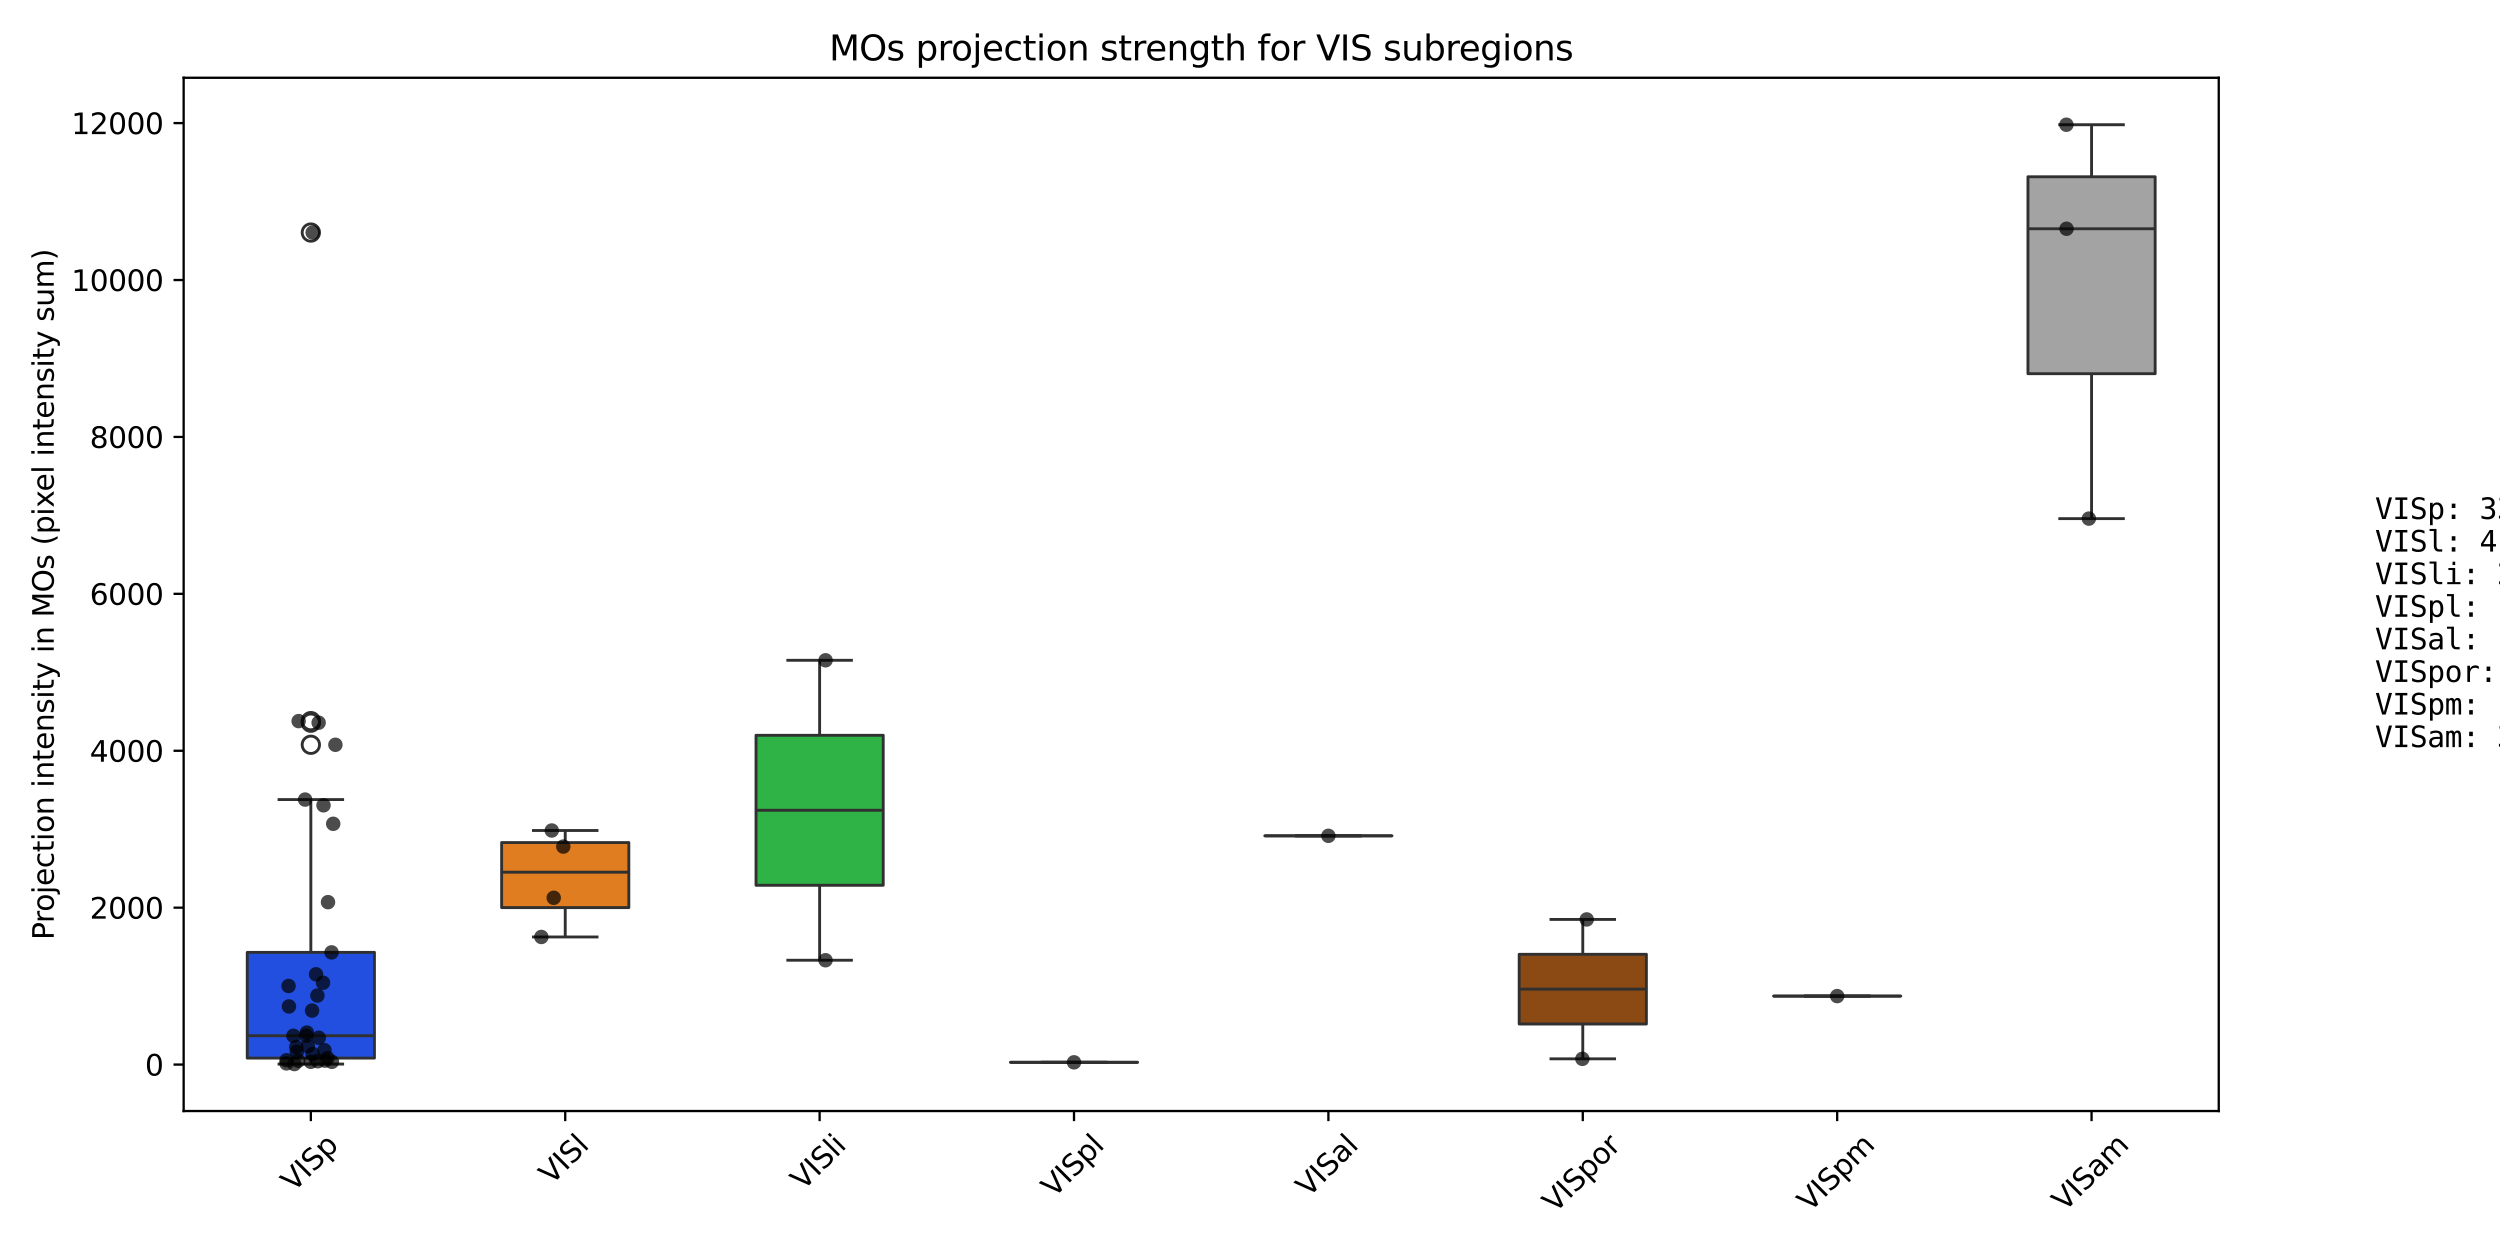 <?xml version="1.0" encoding="utf-8" standalone="no"?>
<!DOCTYPE svg PUBLIC "-//W3C//DTD SVG 1.1//EN"
  "http://www.w3.org/Graphics/SVG/1.1/DTD/svg11.dtd">
<svg xmlns:xlink="http://www.w3.org/1999/xlink" width="864pt" height="432pt" viewBox="0 0 864 432" xmlns="http://www.w3.org/2000/svg" version="1.1">
 <defs>
  <style type="text/css">*{stroke-linejoin: round; stroke-linecap: butt}</style>
 </defs>
 <g id="figure_1">
  <g id="patch_1">
   <path d="M 0 432 
L 864 432 
L 864 0 
L 0 0 
z
" style="fill: #ffffff"/>
  </g>
  <g id="axes_1">
   <g id="patch_2">
    <path d="M 63.47 383.971 
L 766.8 383.971 
L 766.8 26.88 
L 63.47 26.88 
z
" style="fill: #ffffff"/>
   </g>
   <g id="matplotlib.axis_1">
    <g id="xtick_1">
     <g id="line2d_1">
      <defs>
       <path id="m08b6430fc3" d="M 0 0 
L 0 3.5 
" style="stroke: #000000; stroke-width: 0.8"/>
      </defs>
      <g>
       <use xlink:href="#m08b6430fc3" x="107.428" y="383.971" style="stroke: #000000; stroke-width: 0.8"/>
      </g>
     </g>
     <g id="text_1">
      <!-- VISp -->
      <g transform="translate(101.429 412.245) rotate(-45) scale(0.1 -0.1)">
       <defs>
        <path id="DejaVuSans-56" d="M 1831 0 
L 50 4666 
L 709 4666 
L 2188 738 
L 3669 4666 
L 4325 4666 
L 2547 0 
L 1831 0 
z
" transform="scale(0.016)"/>
        <path id="DejaVuSans-49" d="M 628 4666 
L 1259 4666 
L 1259 0 
L 628 0 
L 628 4666 
z
" transform="scale(0.016)"/>
        <path id="DejaVuSans-53" d="M 3425 4513 
L 3425 3897 
Q 3066 4069 2747 4153 
Q 2428 4238 2131 4238 
Q 1616 4238 1336 4038 
Q 1056 3838 1056 3469 
Q 1056 3159 1242 3001 
Q 1428 2844 1947 2747 
L 2328 2669 
Q 3034 2534 3370 2195 
Q 3706 1856 3706 1288 
Q 3706 609 3251 259 
Q 2797 -91 1919 -91 
Q 1588 -91 1214 -16 
Q 841 59 441 206 
L 441 856 
Q 825 641 1194 531 
Q 1563 422 1919 422 
Q 2459 422 2753 634 
Q 3047 847 3047 1241 
Q 3047 1584 2836 1778 
Q 2625 1972 2144 2069 
L 1759 2144 
Q 1053 2284 737 2584 
Q 422 2884 422 3419 
Q 422 4038 858 4394 
Q 1294 4750 2059 4750 
Q 2388 4750 2728 4690 
Q 3069 4631 3425 4513 
z
" transform="scale(0.016)"/>
        <path id="DejaVuSans-70" d="M 1159 525 
L 1159 -1331 
L 581 -1331 
L 581 3500 
L 1159 3500 
L 1159 2969 
Q 1341 3281 1617 3432 
Q 1894 3584 2278 3584 
Q 2916 3584 3314 3078 
Q 3713 2572 3713 1747 
Q 3713 922 3314 415 
Q 2916 -91 2278 -91 
Q 1894 -91 1617 61 
Q 1341 213 1159 525 
z
M 3116 1747 
Q 3116 2381 2855 2742 
Q 2594 3103 2138 3103 
Q 1681 3103 1420 2742 
Q 1159 2381 1159 1747 
Q 1159 1113 1420 752 
Q 1681 391 2138 391 
Q 2594 391 2855 752 
Q 3116 1113 3116 1747 
z
" transform="scale(0.016)"/>
       </defs>
       <use xlink:href="#DejaVuSans-56"/>
       <use xlink:href="#DejaVuSans-49" transform="translate(68.408 0)"/>
       <use xlink:href="#DejaVuSans-53" transform="translate(97.9 0)"/>
       <use xlink:href="#DejaVuSans-70" transform="translate(161.377 0)"/>
      </g>
     </g>
    </g>
    <g id="xtick_2">
     <g id="line2d_2">
      <g>
       <use xlink:href="#m08b6430fc3" x="195.344" y="383.971" style="stroke: #000000; stroke-width: 0.8"/>
      </g>
     </g>
     <g id="text_2">
      <!-- VISl -->
      <g transform="translate(190.607 409.721) rotate(-45) scale(0.1 -0.1)">
       <defs>
        <path id="DejaVuSans-6c" d="M 603 4863 
L 1178 4863 
L 1178 0 
L 603 0 
L 603 4863 
z
" transform="scale(0.016)"/>
       </defs>
       <use xlink:href="#DejaVuSans-56"/>
       <use xlink:href="#DejaVuSans-49" transform="translate(68.408 0)"/>
       <use xlink:href="#DejaVuSans-53" transform="translate(97.9 0)"/>
       <use xlink:href="#DejaVuSans-6c" transform="translate(161.377 0)"/>
      </g>
     </g>
    </g>
    <g id="xtick_3">
     <g id="line2d_3">
      <g>
       <use xlink:href="#m08b6430fc3" x="283.261" y="383.971" style="stroke: #000000; stroke-width: 0.8"/>
      </g>
     </g>
     <g id="text_3">
      <!-- VISli -->
      <g transform="translate(277.541 411.685) rotate(-45) scale(0.1 -0.1)">
       <defs>
        <path id="DejaVuSans-69" d="M 603 3500 
L 1178 3500 
L 1178 0 
L 603 0 
L 603 3500 
z
M 603 4863 
L 1178 4863 
L 1178 4134 
L 603 4134 
L 603 4863 
z
" transform="scale(0.016)"/>
       </defs>
       <use xlink:href="#DejaVuSans-56"/>
       <use xlink:href="#DejaVuSans-49" transform="translate(68.408 0)"/>
       <use xlink:href="#DejaVuSans-53" transform="translate(97.9 0)"/>
       <use xlink:href="#DejaVuSans-6c" transform="translate(161.377 0)"/>
       <use xlink:href="#DejaVuSans-69" transform="translate(189.16 0)"/>
      </g>
     </g>
    </g>
    <g id="xtick_4">
     <g id="line2d_4">
      <g>
       <use xlink:href="#m08b6430fc3" x="371.177" y="383.971" style="stroke: #000000; stroke-width: 0.8"/>
      </g>
     </g>
     <g id="text_4">
      <!-- VISpl -->
      <g transform="translate(364.195 414.21) rotate(-45) scale(0.1 -0.1)">
       <use xlink:href="#DejaVuSans-56"/>
       <use xlink:href="#DejaVuSans-49" transform="translate(68.408 0)"/>
       <use xlink:href="#DejaVuSans-53" transform="translate(97.9 0)"/>
       <use xlink:href="#DejaVuSans-70" transform="translate(161.377 0)"/>
       <use xlink:href="#DejaVuSans-6c" transform="translate(224.854 0)"/>
      </g>
     </g>
    </g>
    <g id="xtick_5">
     <g id="line2d_5">
      <g>
       <use xlink:href="#m08b6430fc3" x="459.093" y="383.971" style="stroke: #000000; stroke-width: 0.8"/>
      </g>
     </g>
     <g id="text_5">
      <!-- VISal -->
      <g transform="translate(452.189 414.054) rotate(-45) scale(0.1 -0.1)">
       <defs>
        <path id="DejaVuSans-61" d="M 2194 1759 
Q 1497 1759 1228 1600 
Q 959 1441 959 1056 
Q 959 750 1161 570 
Q 1363 391 1709 391 
Q 2188 391 2477 730 
Q 2766 1069 2766 1631 
L 2766 1759 
L 2194 1759 
z
M 3341 1997 
L 3341 0 
L 2766 0 
L 2766 531 
Q 2569 213 2275 61 
Q 1981 -91 1556 -91 
Q 1019 -91 701 211 
Q 384 513 384 1019 
Q 384 1609 779 1909 
Q 1175 2209 1959 2209 
L 2766 2209 
L 2766 2266 
Q 2766 2663 2505 2880 
Q 2244 3097 1772 3097 
Q 1472 3097 1187 3025 
Q 903 2953 641 2809 
L 641 3341 
Q 956 3463 1253 3523 
Q 1550 3584 1831 3584 
Q 2591 3584 2966 3190 
Q 3341 2797 3341 1997 
z
" transform="scale(0.016)"/>
       </defs>
       <use xlink:href="#DejaVuSans-56"/>
       <use xlink:href="#DejaVuSans-49" transform="translate(68.408 0)"/>
       <use xlink:href="#DejaVuSans-53" transform="translate(97.9 0)"/>
       <use xlink:href="#DejaVuSans-61" transform="translate(161.377 0)"/>
       <use xlink:href="#DejaVuSans-6c" transform="translate(222.656 0)"/>
      </g>
     </g>
    </g>
    <g id="xtick_6">
     <g id="line2d_6">
      <g>
       <use xlink:href="#m08b6430fc3" x="547.009" y="383.971" style="stroke: #000000; stroke-width: 0.8"/>
      </g>
     </g>
     <g id="text_6">
      <!-- VISpor -->
      <g transform="translate(537.393 419.479) rotate(-45) scale(0.1 -0.1)">
       <defs>
        <path id="DejaVuSans-6f" d="M 1959 3097 
Q 1497 3097 1228 2736 
Q 959 2375 959 1747 
Q 959 1119 1226 758 
Q 1494 397 1959 397 
Q 2419 397 2687 759 
Q 2956 1122 2956 1747 
Q 2956 2369 2687 2733 
Q 2419 3097 1959 3097 
z
M 1959 3584 
Q 2709 3584 3137 3096 
Q 3566 2609 3566 1747 
Q 3566 888 3137 398 
Q 2709 -91 1959 -91 
Q 1206 -91 779 398 
Q 353 888 353 1747 
Q 353 2609 779 3096 
Q 1206 3584 1959 3584 
z
" transform="scale(0.016)"/>
        <path id="DejaVuSans-72" d="M 2631 2963 
Q 2534 3019 2420 3045 
Q 2306 3072 2169 3072 
Q 1681 3072 1420 2755 
Q 1159 2438 1159 1844 
L 1159 0 
L 581 0 
L 581 3500 
L 1159 3500 
L 1159 2956 
Q 1341 3275 1631 3429 
Q 1922 3584 2338 3584 
Q 2397 3584 2469 3576 
Q 2541 3569 2628 3553 
L 2631 2963 
z
" transform="scale(0.016)"/>
       </defs>
       <use xlink:href="#DejaVuSans-56"/>
       <use xlink:href="#DejaVuSans-49" transform="translate(68.408 0)"/>
       <use xlink:href="#DejaVuSans-53" transform="translate(97.9 0)"/>
       <use xlink:href="#DejaVuSans-70" transform="translate(161.377 0)"/>
       <use xlink:href="#DejaVuSans-6f" transform="translate(224.854 0)"/>
       <use xlink:href="#DejaVuSans-72" transform="translate(286.035 0)"/>
      </g>
     </g>
    </g>
    <g id="xtick_7">
     <g id="line2d_7">
      <g>
       <use xlink:href="#m08b6430fc3" x="634.926" y="383.971" style="stroke: #000000; stroke-width: 0.8"/>
      </g>
     </g>
     <g id="text_7">
      <!-- VISpm -->
      <g transform="translate(625.482 419.133) rotate(-45) scale(0.1 -0.1)">
       <defs>
        <path id="DejaVuSans-6d" d="M 3328 2828 
Q 3544 3216 3844 3400 
Q 4144 3584 4550 3584 
Q 5097 3584 5394 3201 
Q 5691 2819 5691 2113 
L 5691 0 
L 5113 0 
L 5113 2094 
Q 5113 2597 4934 2840 
Q 4756 3084 4391 3084 
Q 3944 3084 3684 2787 
Q 3425 2491 3425 1978 
L 3425 0 
L 2847 0 
L 2847 2094 
Q 2847 2600 2669 2842 
Q 2491 3084 2119 3084 
Q 1678 3084 1418 2786 
Q 1159 2488 1159 1978 
L 1159 0 
L 581 0 
L 581 3500 
L 1159 3500 
L 1159 2956 
Q 1356 3278 1631 3431 
Q 1906 3584 2284 3584 
Q 2666 3584 2933 3390 
Q 3200 3197 3328 2828 
z
" transform="scale(0.016)"/>
       </defs>
       <use xlink:href="#DejaVuSans-56"/>
       <use xlink:href="#DejaVuSans-49" transform="translate(68.408 0)"/>
       <use xlink:href="#DejaVuSans-53" transform="translate(97.9 0)"/>
       <use xlink:href="#DejaVuSans-70" transform="translate(161.377 0)"/>
       <use xlink:href="#DejaVuSans-6d" transform="translate(224.854 0)"/>
      </g>
     </g>
    </g>
    <g id="xtick_8">
     <g id="line2d_8">
      <g>
       <use xlink:href="#m08b6430fc3" x="722.842" y="383.971" style="stroke: #000000; stroke-width: 0.8"/>
      </g>
     </g>
     <g id="text_8">
      <!-- VISam -->
      <g transform="translate(713.477 418.977) rotate(-45) scale(0.1 -0.1)">
       <use xlink:href="#DejaVuSans-56"/>
       <use xlink:href="#DejaVuSans-49" transform="translate(68.408 0)"/>
       <use xlink:href="#DejaVuSans-53" transform="translate(97.9 0)"/>
       <use xlink:href="#DejaVuSans-61" transform="translate(161.377 0)"/>
       <use xlink:href="#DejaVuSans-6d" transform="translate(222.656 0)"/>
      </g>
     </g>
    </g>
   </g>
   <g id="matplotlib.axis_2">
    <g id="ytick_1">
     <g id="line2d_9">
      <defs>
       <path id="mfdfc0dd8b9" d="M 0 0 
L -3.5 0 
" style="stroke: #000000; stroke-width: 0.8"/>
      </defs>
      <g>
       <use xlink:href="#mfdfc0dd8b9" x="63.47" y="367.919" style="stroke: #000000; stroke-width: 0.8"/>
      </g>
     </g>
     <g id="text_9">
      <!-- 0 -->
      <g transform="translate(50.108 371.718) scale(0.1 -0.1)">
       <defs>
        <path id="DejaVuSans-30" d="M 2034 4250 
Q 1547 4250 1301 3770 
Q 1056 3291 1056 2328 
Q 1056 1369 1301 889 
Q 1547 409 2034 409 
Q 2525 409 2770 889 
Q 3016 1369 3016 2328 
Q 3016 3291 2770 3770 
Q 2525 4250 2034 4250 
z
M 2034 4750 
Q 2819 4750 3233 4129 
Q 3647 3509 3647 2328 
Q 3647 1150 3233 529 
Q 2819 -91 2034 -91 
Q 1250 -91 836 529 
Q 422 1150 422 2328 
Q 422 3509 836 4129 
Q 1250 4750 2034 4750 
z
" transform="scale(0.016)"/>
       </defs>
       <use xlink:href="#DejaVuSans-30"/>
      </g>
     </g>
    </g>
    <g id="ytick_2">
     <g id="line2d_10">
      <g>
       <use xlink:href="#mfdfc0dd8b9" x="63.47" y="313.69" style="stroke: #000000; stroke-width: 0.8"/>
      </g>
     </g>
     <g id="text_10">
      <!-- 2000 -->
      <g transform="translate(31.02 317.489) scale(0.1 -0.1)">
       <defs>
        <path id="DejaVuSans-32" d="M 1228 531 
L 3431 531 
L 3431 0 
L 469 0 
L 469 531 
Q 828 903 1448 1529 
Q 2069 2156 2228 2338 
Q 2531 2678 2651 2914 
Q 2772 3150 2772 3378 
Q 2772 3750 2511 3984 
Q 2250 4219 1831 4219 
Q 1534 4219 1204 4116 
Q 875 4013 500 3803 
L 500 4441 
Q 881 4594 1212 4672 
Q 1544 4750 1819 4750 
Q 2544 4750 2975 4387 
Q 3406 4025 3406 3419 
Q 3406 3131 3298 2873 
Q 3191 2616 2906 2266 
Q 2828 2175 2409 1742 
Q 1991 1309 1228 531 
z
" transform="scale(0.016)"/>
       </defs>
       <use xlink:href="#DejaVuSans-32"/>
       <use xlink:href="#DejaVuSans-30" transform="translate(63.623 0)"/>
       <use xlink:href="#DejaVuSans-30" transform="translate(127.246 0)"/>
       <use xlink:href="#DejaVuSans-30" transform="translate(190.869 0)"/>
      </g>
     </g>
    </g>
    <g id="ytick_3">
     <g id="line2d_11">
      <g>
       <use xlink:href="#mfdfc0dd8b9" x="63.47" y="259.461" style="stroke: #000000; stroke-width: 0.8"/>
      </g>
     </g>
     <g id="text_11">
      <!-- 4000 -->
      <g transform="translate(31.02 263.261) scale(0.1 -0.1)">
       <defs>
        <path id="DejaVuSans-34" d="M 2419 4116 
L 825 1625 
L 2419 1625 
L 2419 4116 
z
M 2253 4666 
L 3047 4666 
L 3047 1625 
L 3713 1625 
L 3713 1100 
L 3047 1100 
L 3047 0 
L 2419 0 
L 2419 1100 
L 313 1100 
L 313 1709 
L 2253 4666 
z
" transform="scale(0.016)"/>
       </defs>
       <use xlink:href="#DejaVuSans-34"/>
       <use xlink:href="#DejaVuSans-30" transform="translate(63.623 0)"/>
       <use xlink:href="#DejaVuSans-30" transform="translate(127.246 0)"/>
       <use xlink:href="#DejaVuSans-30" transform="translate(190.869 0)"/>
      </g>
     </g>
    </g>
    <g id="ytick_4">
     <g id="line2d_12">
      <g>
       <use xlink:href="#mfdfc0dd8b9" x="63.47" y="205.233" style="stroke: #000000; stroke-width: 0.8"/>
      </g>
     </g>
     <g id="text_12">
      <!-- 6000 -->
      <g transform="translate(31.02 209.032) scale(0.1 -0.1)">
       <defs>
        <path id="DejaVuSans-36" d="M 2113 2584 
Q 1688 2584 1439 2293 
Q 1191 2003 1191 1497 
Q 1191 994 1439 701 
Q 1688 409 2113 409 
Q 2538 409 2786 701 
Q 3034 994 3034 1497 
Q 3034 2003 2786 2293 
Q 2538 2584 2113 2584 
z
M 3366 4563 
L 3366 3988 
Q 3128 4100 2886 4159 
Q 2644 4219 2406 4219 
Q 1781 4219 1451 3797 
Q 1122 3375 1075 2522 
Q 1259 2794 1537 2939 
Q 1816 3084 2150 3084 
Q 2853 3084 3261 2657 
Q 3669 2231 3669 1497 
Q 3669 778 3244 343 
Q 2819 -91 2113 -91 
Q 1303 -91 875 529 
Q 447 1150 447 2328 
Q 447 3434 972 4092 
Q 1497 4750 2381 4750 
Q 2619 4750 2861 4703 
Q 3103 4656 3366 4563 
z
" transform="scale(0.016)"/>
       </defs>
       <use xlink:href="#DejaVuSans-36"/>
       <use xlink:href="#DejaVuSans-30" transform="translate(63.623 0)"/>
       <use xlink:href="#DejaVuSans-30" transform="translate(127.246 0)"/>
       <use xlink:href="#DejaVuSans-30" transform="translate(190.869 0)"/>
      </g>
     </g>
    </g>
    <g id="ytick_5">
     <g id="line2d_13">
      <g>
       <use xlink:href="#mfdfc0dd8b9" x="63.47" y="151.004" style="stroke: #000000; stroke-width: 0.8"/>
      </g>
     </g>
     <g id="text_13">
      <!-- 8000 -->
      <g transform="translate(31.02 154.803) scale(0.1 -0.1)">
       <defs>
        <path id="DejaVuSans-38" d="M 2034 2216 
Q 1584 2216 1326 1975 
Q 1069 1734 1069 1313 
Q 1069 891 1326 650 
Q 1584 409 2034 409 
Q 2484 409 2743 651 
Q 3003 894 3003 1313 
Q 3003 1734 2745 1975 
Q 2488 2216 2034 2216 
z
M 1403 2484 
Q 997 2584 770 2862 
Q 544 3141 544 3541 
Q 544 4100 942 4425 
Q 1341 4750 2034 4750 
Q 2731 4750 3128 4425 
Q 3525 4100 3525 3541 
Q 3525 3141 3298 2862 
Q 3072 2584 2669 2484 
Q 3125 2378 3379 2068 
Q 3634 1759 3634 1313 
Q 3634 634 3220 271 
Q 2806 -91 2034 -91 
Q 1263 -91 848 271 
Q 434 634 434 1313 
Q 434 1759 690 2068 
Q 947 2378 1403 2484 
z
M 1172 3481 
Q 1172 3119 1398 2916 
Q 1625 2713 2034 2713 
Q 2441 2713 2670 2916 
Q 2900 3119 2900 3481 
Q 2900 3844 2670 4047 
Q 2441 4250 2034 4250 
Q 1625 4250 1398 4047 
Q 1172 3844 1172 3481 
z
" transform="scale(0.016)"/>
       </defs>
       <use xlink:href="#DejaVuSans-38"/>
       <use xlink:href="#DejaVuSans-30" transform="translate(63.623 0)"/>
       <use xlink:href="#DejaVuSans-30" transform="translate(127.246 0)"/>
       <use xlink:href="#DejaVuSans-30" transform="translate(190.869 0)"/>
      </g>
     </g>
    </g>
    <g id="ytick_6">
     <g id="line2d_14">
      <g>
       <use xlink:href="#mfdfc0dd8b9" x="63.47" y="96.775" style="stroke: #000000; stroke-width: 0.8"/>
      </g>
     </g>
     <g id="text_14">
      <!-- 10000 -->
      <g transform="translate(24.657 100.574) scale(0.1 -0.1)">
       <defs>
        <path id="DejaVuSans-31" d="M 794 531 
L 1825 531 
L 1825 4091 
L 703 3866 
L 703 4441 
L 1819 4666 
L 2450 4666 
L 2450 531 
L 3481 531 
L 3481 0 
L 794 0 
L 794 531 
z
" transform="scale(0.016)"/>
       </defs>
       <use xlink:href="#DejaVuSans-31"/>
       <use xlink:href="#DejaVuSans-30" transform="translate(63.623 0)"/>
       <use xlink:href="#DejaVuSans-30" transform="translate(127.246 0)"/>
       <use xlink:href="#DejaVuSans-30" transform="translate(190.869 0)"/>
       <use xlink:href="#DejaVuSans-30" transform="translate(254.492 0)"/>
      </g>
     </g>
    </g>
    <g id="ytick_7">
     <g id="line2d_15">
      <g>
       <use xlink:href="#mfdfc0dd8b9" x="63.47" y="42.546" style="stroke: #000000; stroke-width: 0.8"/>
      </g>
     </g>
     <g id="text_15">
      <!-- 12000 -->
      <g transform="translate(24.657 46.345) scale(0.1 -0.1)">
       <use xlink:href="#DejaVuSans-31"/>
       <use xlink:href="#DejaVuSans-32" transform="translate(63.623 0)"/>
       <use xlink:href="#DejaVuSans-30" transform="translate(127.246 0)"/>
       <use xlink:href="#DejaVuSans-30" transform="translate(190.869 0)"/>
       <use xlink:href="#DejaVuSans-30" transform="translate(254.492 0)"/>
      </g>
     </g>
    </g>
    <g id="text_16">
     <!-- Projection intensity in MOs (pixel intensity sum) -->
     <g transform="translate(18.578 324.825) rotate(-90) scale(0.1 -0.1)">
      <defs>
       <path id="DejaVuSans-50" d="M 1259 4147 
L 1259 2394 
L 2053 2394 
Q 2494 2394 2734 2622 
Q 2975 2850 2975 3272 
Q 2975 3691 2734 3919 
Q 2494 4147 2053 4147 
L 1259 4147 
z
M 628 4666 
L 2053 4666 
Q 2838 4666 3239 4311 
Q 3641 3956 3641 3272 
Q 3641 2581 3239 2228 
Q 2838 1875 2053 1875 
L 1259 1875 
L 1259 0 
L 628 0 
L 628 4666 
z
" transform="scale(0.016)"/>
       <path id="DejaVuSans-6a" d="M 603 3500 
L 1178 3500 
L 1178 -63 
Q 1178 -731 923 -1031 
Q 669 -1331 103 -1331 
L -116 -1331 
L -116 -844 
L 38 -844 
Q 366 -844 484 -692 
Q 603 -541 603 -63 
L 603 3500 
z
M 603 4863 
L 1178 4863 
L 1178 4134 
L 603 4134 
L 603 4863 
z
" transform="scale(0.016)"/>
       <path id="DejaVuSans-65" d="M 3597 1894 
L 3597 1613 
L 953 1613 
Q 991 1019 1311 708 
Q 1631 397 2203 397 
Q 2534 397 2845 478 
Q 3156 559 3463 722 
L 3463 178 
Q 3153 47 2828 -22 
Q 2503 -91 2169 -91 
Q 1331 -91 842 396 
Q 353 884 353 1716 
Q 353 2575 817 3079 
Q 1281 3584 2069 3584 
Q 2775 3584 3186 3129 
Q 3597 2675 3597 1894 
z
M 3022 2063 
Q 3016 2534 2758 2815 
Q 2500 3097 2075 3097 
Q 1594 3097 1305 2825 
Q 1016 2553 972 2059 
L 3022 2063 
z
" transform="scale(0.016)"/>
       <path id="DejaVuSans-63" d="M 3122 3366 
L 3122 2828 
Q 2878 2963 2633 3030 
Q 2388 3097 2138 3097 
Q 1578 3097 1268 2742 
Q 959 2388 959 1747 
Q 959 1106 1268 751 
Q 1578 397 2138 397 
Q 2388 397 2633 464 
Q 2878 531 3122 666 
L 3122 134 
Q 2881 22 2623 -34 
Q 2366 -91 2075 -91 
Q 1284 -91 818 406 
Q 353 903 353 1747 
Q 353 2603 823 3093 
Q 1294 3584 2113 3584 
Q 2378 3584 2631 3529 
Q 2884 3475 3122 3366 
z
" transform="scale(0.016)"/>
       <path id="DejaVuSans-74" d="M 1172 4494 
L 1172 3500 
L 2356 3500 
L 2356 3053 
L 1172 3053 
L 1172 1153 
Q 1172 725 1289 603 
Q 1406 481 1766 481 
L 2356 481 
L 2356 0 
L 1766 0 
Q 1100 0 847 248 
Q 594 497 594 1153 
L 594 3053 
L 172 3053 
L 172 3500 
L 594 3500 
L 594 4494 
L 1172 4494 
z
" transform="scale(0.016)"/>
       <path id="DejaVuSans-6e" d="M 3513 2113 
L 3513 0 
L 2938 0 
L 2938 2094 
Q 2938 2591 2744 2837 
Q 2550 3084 2163 3084 
Q 1697 3084 1428 2787 
Q 1159 2491 1159 1978 
L 1159 0 
L 581 0 
L 581 3500 
L 1159 3500 
L 1159 2956 
Q 1366 3272 1645 3428 
Q 1925 3584 2291 3584 
Q 2894 3584 3203 3211 
Q 3513 2838 3513 2113 
z
" transform="scale(0.016)"/>
       <path id="DejaVuSans-20" transform="scale(0.016)"/>
       <path id="DejaVuSans-73" d="M 2834 3397 
L 2834 2853 
Q 2591 2978 2328 3040 
Q 2066 3103 1784 3103 
Q 1356 3103 1142 2972 
Q 928 2841 928 2578 
Q 928 2378 1081 2264 
Q 1234 2150 1697 2047 
L 1894 2003 
Q 2506 1872 2764 1633 
Q 3022 1394 3022 966 
Q 3022 478 2636 193 
Q 2250 -91 1575 -91 
Q 1294 -91 989 -36 
Q 684 19 347 128 
L 347 722 
Q 666 556 975 473 
Q 1284 391 1588 391 
Q 1994 391 2212 530 
Q 2431 669 2431 922 
Q 2431 1156 2273 1281 
Q 2116 1406 1581 1522 
L 1381 1569 
Q 847 1681 609 1914 
Q 372 2147 372 2553 
Q 372 3047 722 3315 
Q 1072 3584 1716 3584 
Q 2034 3584 2315 3537 
Q 2597 3491 2834 3397 
z
" transform="scale(0.016)"/>
       <path id="DejaVuSans-79" d="M 2059 -325 
Q 1816 -950 1584 -1140 
Q 1353 -1331 966 -1331 
L 506 -1331 
L 506 -850 
L 844 -850 
Q 1081 -850 1212 -737 
Q 1344 -625 1503 -206 
L 1606 56 
L 191 3500 
L 800 3500 
L 1894 763 
L 2988 3500 
L 3597 3500 
L 2059 -325 
z
" transform="scale(0.016)"/>
       <path id="DejaVuSans-4d" d="M 628 4666 
L 1569 4666 
L 2759 1491 
L 3956 4666 
L 4897 4666 
L 4897 0 
L 4281 0 
L 4281 4097 
L 3078 897 
L 2444 897 
L 1241 4097 
L 1241 0 
L 628 0 
L 628 4666 
z
" transform="scale(0.016)"/>
       <path id="DejaVuSans-4f" d="M 2522 4238 
Q 1834 4238 1429 3725 
Q 1025 3213 1025 2328 
Q 1025 1447 1429 934 
Q 1834 422 2522 422 
Q 3209 422 3611 934 
Q 4013 1447 4013 2328 
Q 4013 3213 3611 3725 
Q 3209 4238 2522 4238 
z
M 2522 4750 
Q 3503 4750 4090 4092 
Q 4678 3434 4678 2328 
Q 4678 1225 4090 567 
Q 3503 -91 2522 -91 
Q 1538 -91 948 565 
Q 359 1222 359 2328 
Q 359 3434 948 4092 
Q 1538 4750 2522 4750 
z
" transform="scale(0.016)"/>
       <path id="DejaVuSans-28" d="M 1984 4856 
Q 1566 4138 1362 3434 
Q 1159 2731 1159 2009 
Q 1159 1288 1364 580 
Q 1569 -128 1984 -844 
L 1484 -844 
Q 1016 -109 783 600 
Q 550 1309 550 2009 
Q 550 2706 781 3412 
Q 1013 4119 1484 4856 
L 1984 4856 
z
" transform="scale(0.016)"/>
       <path id="DejaVuSans-78" d="M 3513 3500 
L 2247 1797 
L 3578 0 
L 2900 0 
L 1881 1375 
L 863 0 
L 184 0 
L 1544 1831 
L 300 3500 
L 978 3500 
L 1906 2253 
L 2834 3500 
L 3513 3500 
z
" transform="scale(0.016)"/>
       <path id="DejaVuSans-75" d="M 544 1381 
L 544 3500 
L 1119 3500 
L 1119 1403 
Q 1119 906 1312 657 
Q 1506 409 1894 409 
Q 2359 409 2629 706 
Q 2900 1003 2900 1516 
L 2900 3500 
L 3475 3500 
L 3475 0 
L 2900 0 
L 2900 538 
Q 2691 219 2414 64 
Q 2138 -91 1772 -91 
Q 1169 -91 856 284 
Q 544 659 544 1381 
z
M 1991 3584 
L 1991 3584 
z
" transform="scale(0.016)"/>
       <path id="DejaVuSans-29" d="M 513 4856 
L 1013 4856 
Q 1481 4119 1714 3412 
Q 1947 2706 1947 2009 
Q 1947 1309 1714 600 
Q 1481 -109 1013 -844 
L 513 -844 
Q 928 -128 1133 580 
Q 1338 1288 1338 2009 
Q 1338 2731 1133 3434 
Q 928 4138 513 4856 
z
" transform="scale(0.016)"/>
      </defs>
      <use xlink:href="#DejaVuSans-50"/>
      <use xlink:href="#DejaVuSans-72" transform="translate(58.553 0)"/>
      <use xlink:href="#DejaVuSans-6f" transform="translate(97.416 0)"/>
      <use xlink:href="#DejaVuSans-6a" transform="translate(158.598 0)"/>
      <use xlink:href="#DejaVuSans-65" transform="translate(186.381 0)"/>
      <use xlink:href="#DejaVuSans-63" transform="translate(247.904 0)"/>
      <use xlink:href="#DejaVuSans-74" transform="translate(302.885 0)"/>
      <use xlink:href="#DejaVuSans-69" transform="translate(342.094 0)"/>
      <use xlink:href="#DejaVuSans-6f" transform="translate(369.877 0)"/>
      <use xlink:href="#DejaVuSans-6e" transform="translate(431.059 0)"/>
      <use xlink:href="#DejaVuSans-20" transform="translate(494.438 0)"/>
      <use xlink:href="#DejaVuSans-69" transform="translate(526.225 0)"/>
      <use xlink:href="#DejaVuSans-6e" transform="translate(554.008 0)"/>
      <use xlink:href="#DejaVuSans-74" transform="translate(617.387 0)"/>
      <use xlink:href="#DejaVuSans-65" transform="translate(656.596 0)"/>
      <use xlink:href="#DejaVuSans-6e" transform="translate(718.119 0)"/>
      <use xlink:href="#DejaVuSans-73" transform="translate(781.498 0)"/>
      <use xlink:href="#DejaVuSans-69" transform="translate(833.598 0)"/>
      <use xlink:href="#DejaVuSans-74" transform="translate(861.381 0)"/>
      <use xlink:href="#DejaVuSans-79" transform="translate(900.59 0)"/>
      <use xlink:href="#DejaVuSans-20" transform="translate(959.77 0)"/>
      <use xlink:href="#DejaVuSans-69" transform="translate(991.557 0)"/>
      <use xlink:href="#DejaVuSans-6e" transform="translate(1019.34 0)"/>
      <use xlink:href="#DejaVuSans-20" transform="translate(1082.719 0)"/>
      <use xlink:href="#DejaVuSans-4d" transform="translate(1114.506 0)"/>
      <use xlink:href="#DejaVuSans-4f" transform="translate(1200.785 0)"/>
      <use xlink:href="#DejaVuSans-73" transform="translate(1279.496 0)"/>
      <use xlink:href="#DejaVuSans-20" transform="translate(1331.596 0)"/>
      <use xlink:href="#DejaVuSans-28" transform="translate(1363.383 0)"/>
      <use xlink:href="#DejaVuSans-70" transform="translate(1402.396 0)"/>
      <use xlink:href="#DejaVuSans-69" transform="translate(1465.873 0)"/>
      <use xlink:href="#DejaVuSans-78" transform="translate(1493.656 0)"/>
      <use xlink:href="#DejaVuSans-65" transform="translate(1549.711 0)"/>
      <use xlink:href="#DejaVuSans-6c" transform="translate(1611.234 0)"/>
      <use xlink:href="#DejaVuSans-20" transform="translate(1639.018 0)"/>
      <use xlink:href="#DejaVuSans-69" transform="translate(1670.805 0)"/>
      <use xlink:href="#DejaVuSans-6e" transform="translate(1698.588 0)"/>
      <use xlink:href="#DejaVuSans-74" transform="translate(1761.967 0)"/>
      <use xlink:href="#DejaVuSans-65" transform="translate(1801.176 0)"/>
      <use xlink:href="#DejaVuSans-6e" transform="translate(1862.699 0)"/>
      <use xlink:href="#DejaVuSans-73" transform="translate(1926.078 0)"/>
      <use xlink:href="#DejaVuSans-69" transform="translate(1978.178 0)"/>
      <use xlink:href="#DejaVuSans-74" transform="translate(2005.961 0)"/>
      <use xlink:href="#DejaVuSans-79" transform="translate(2045.17 0)"/>
      <use xlink:href="#DejaVuSans-20" transform="translate(2104.35 0)"/>
      <use xlink:href="#DejaVuSans-73" transform="translate(2136.137 0)"/>
      <use xlink:href="#DejaVuSans-75" transform="translate(2188.236 0)"/>
      <use xlink:href="#DejaVuSans-6d" transform="translate(2251.615 0)"/>
      <use xlink:href="#DejaVuSans-29" transform="translate(2349.027 0)"/>
     </g>
    </g>
   </g>
   <g id="patch_3">
    <path d="M 85.449 365.673 
L 129.407 365.673 
L 129.407 329.144 
L 85.449 329.144 
L 85.449 365.673 
z
" clip-path="url(#pe52c802118)" style="fill: #224fdf; stroke: #303030; stroke-linejoin: miter"/>
   </g>
   <g id="line2d_16">
    <path d="M 107.428 365.673 
L 107.428 367.74 
" clip-path="url(#pe52c802118)" style="fill: none; stroke: #303030"/>
   </g>
   <g id="line2d_17">
    <path d="M 107.428 329.144 
L 107.428 276.33 
" clip-path="url(#pe52c802118)" style="fill: none; stroke: #303030"/>
   </g>
   <g id="line2d_18">
    <path d="M 96.439 367.74 
L 118.418 367.74 
" clip-path="url(#pe52c802118)" style="fill: none; stroke: #303030; stroke-linecap: square"/>
   </g>
   <g id="line2d_19">
    <path d="M 96.439 276.33 
L 118.418 276.33 
" clip-path="url(#pe52c802118)" style="fill: none; stroke: #303030; stroke-linecap: square"/>
   </g>
   <g id="line2d_20">
    <defs>
     <path id="m23b3d66535" d="M 0 3 
C 0.796 3 1.559 2.684 2.121 2.121 
C 2.684 1.559 3 0.796 3 0 
C 3 -0.796 2.684 -1.559 2.121 -2.121 
C 1.559 -2.684 0.796 -3 0 -3 
C -0.796 -3 -1.559 -2.684 -2.121 -2.121 
C -2.684 -1.559 -3 -0.796 -3 0 
C -3 0.796 -2.684 1.559 -2.121 2.121 
C -1.559 2.684 -0.796 3 0 3 
z
" style="stroke: #303030"/>
    </defs>
    <g clip-path="url(#pe52c802118)">
     <use xlink:href="#m23b3d66535" x="107.428" y="80.369" style="fill-opacity: 0; stroke: #303030"/>
     <use xlink:href="#m23b3d66535" x="107.428" y="249.763" style="fill-opacity: 0; stroke: #303030"/>
     <use xlink:href="#m23b3d66535" x="107.428" y="249.213" style="fill-opacity: 0; stroke: #303030"/>
     <use xlink:href="#m23b3d66535" x="107.428" y="257.396" style="fill-opacity: 0; stroke: #303030"/>
    </g>
   </g>
   <g id="patch_4">
    <path d="M 173.365 313.665 
L 217.323 313.665 
L 217.323 291.188 
L 173.365 291.188 
L 173.365 313.665 
z
" clip-path="url(#pe52c802118)" style="fill: #df7d20; stroke: #303030; stroke-linejoin: miter"/>
   </g>
   <g id="line2d_21">
    <path d="M 195.344 313.665 
L 195.344 323.818 
" clip-path="url(#pe52c802118)" style="fill: none; stroke: #303030"/>
   </g>
   <g id="line2d_22">
    <path d="M 195.344 291.188 
L 195.344 287.021 
" clip-path="url(#pe52c802118)" style="fill: none; stroke: #303030"/>
   </g>
   <g id="line2d_23">
    <path d="M 184.355 323.818 
L 206.334 323.818 
" clip-path="url(#pe52c802118)" style="fill: none; stroke: #303030; stroke-linecap: square"/>
   </g>
   <g id="line2d_24">
    <path d="M 184.355 287.021 
L 206.334 287.021 
" clip-path="url(#pe52c802118)" style="fill: none; stroke: #303030; stroke-linecap: square"/>
   </g>
   <g id="line2d_25"/>
   <g id="patch_5">
    <path d="M 261.282 305.945 
L 305.24 305.945 
L 305.24 254.114 
L 261.282 254.114 
L 261.282 305.945 
z
" clip-path="url(#pe52c802118)" style="fill: #30b346; stroke: #303030; stroke-linejoin: miter"/>
   </g>
   <g id="line2d_26">
    <path d="M 283.261 305.945 
L 283.261 331.861 
" clip-path="url(#pe52c802118)" style="fill: none; stroke: #303030"/>
   </g>
   <g id="line2d_27">
    <path d="M 283.261 254.114 
L 283.261 228.199 
" clip-path="url(#pe52c802118)" style="fill: none; stroke: #303030"/>
   </g>
   <g id="line2d_28">
    <path d="M 272.271 331.861 
L 294.25 331.861 
" clip-path="url(#pe52c802118)" style="fill: none; stroke: #303030; stroke-linecap: square"/>
   </g>
   <g id="line2d_29">
    <path d="M 272.271 228.199 
L 294.25 228.199 
" clip-path="url(#pe52c802118)" style="fill: none; stroke: #303030; stroke-linecap: square"/>
   </g>
   <g id="line2d_30"/>
   <g id="patch_6">
    <path d="M 349.198 367.14 
L 393.156 367.14 
L 393.156 367.14 
L 349.198 367.14 
L 349.198 367.14 
z
" clip-path="url(#pe52c802118)" style="fill: #cb1d25; stroke: #303030; stroke-linejoin: miter"/>
   </g>
   <g id="line2d_31">
    <path d="M 371.177 367.14 
L 371.177 367.14 
" clip-path="url(#pe52c802118)" style="fill: none; stroke: #303030"/>
   </g>
   <g id="line2d_32">
    <path d="M 371.177 367.14 
L 371.177 367.14 
" clip-path="url(#pe52c802118)" style="fill: none; stroke: #303030"/>
   </g>
   <g id="line2d_33">
    <path d="M 360.187 367.14 
L 382.166 367.14 
" clip-path="url(#pe52c802118)" style="fill: none; stroke: #303030; stroke-linecap: square"/>
   </g>
   <g id="line2d_34">
    <path d="M 360.187 367.14 
L 382.166 367.14 
" clip-path="url(#pe52c802118)" style="fill: none; stroke: #303030; stroke-linecap: square"/>
   </g>
   <g id="line2d_35"/>
   <g id="patch_7">
    <path d="M 437.114 288.859 
L 481.072 288.859 
L 481.072 288.859 
L 437.114 288.859 
L 437.114 288.859 
z
" clip-path="url(#pe52c802118)" style="fill: #8a42cb; stroke: #303030; stroke-linejoin: miter"/>
   </g>
   <g id="line2d_36">
    <path d="M 459.093 288.859 
L 459.093 288.859 
" clip-path="url(#pe52c802118)" style="fill: none; stroke: #303030"/>
   </g>
   <g id="line2d_37">
    <path d="M 459.093 288.859 
L 459.093 288.859 
" clip-path="url(#pe52c802118)" style="fill: none; stroke: #303030"/>
   </g>
   <g id="line2d_38">
    <path d="M 448.104 288.859 
L 470.083 288.859 
" clip-path="url(#pe52c802118)" style="fill: none; stroke: #303030; stroke-linecap: square"/>
   </g>
   <g id="line2d_39">
    <path d="M 448.104 288.859 
L 470.083 288.859 
" clip-path="url(#pe52c802118)" style="fill: none; stroke: #303030; stroke-linecap: square"/>
   </g>
   <g id="line2d_40"/>
   <g id="patch_8">
    <path d="M 525.03 353.892 
L 568.988 353.892 
L 568.988 329.803 
L 525.03 329.803 
L 525.03 353.892 
z
" clip-path="url(#pe52c802118)" style="fill: #8b4a14; stroke: #303030; stroke-linejoin: miter"/>
   </g>
   <g id="line2d_41">
    <path d="M 547.009 353.892 
L 547.009 365.937 
" clip-path="url(#pe52c802118)" style="fill: none; stroke: #303030"/>
   </g>
   <g id="line2d_42">
    <path d="M 547.009 329.803 
L 547.009 317.758 
" clip-path="url(#pe52c802118)" style="fill: none; stroke: #303030"/>
   </g>
   <g id="line2d_43">
    <path d="M 536.02 365.937 
L 557.999 365.937 
" clip-path="url(#pe52c802118)" style="fill: none; stroke: #303030; stroke-linecap: square"/>
   </g>
   <g id="line2d_44">
    <path d="M 536.02 317.758 
L 557.999 317.758 
" clip-path="url(#pe52c802118)" style="fill: none; stroke: #303030; stroke-linecap: square"/>
   </g>
   <g id="line2d_45"/>
   <g id="patch_9">
    <path d="M 612.947 344.252 
L 656.905 344.252 
L 656.905 344.252 
L 612.947 344.252 
L 612.947 344.252 
z
" clip-path="url(#pe52c802118)" style="fill: #dc61b8; stroke: #303030; stroke-linejoin: miter"/>
   </g>
   <g id="line2d_46">
    <path d="M 634.926 344.252 
L 634.926 344.252 
" clip-path="url(#pe52c802118)" style="fill: none; stroke: #303030"/>
   </g>
   <g id="line2d_47">
    <path d="M 634.926 344.252 
L 634.926 344.252 
" clip-path="url(#pe52c802118)" style="fill: none; stroke: #303030"/>
   </g>
   <g id="line2d_48">
    <path d="M 623.936 344.252 
L 645.915 344.252 
" clip-path="url(#pe52c802118)" style="fill: none; stroke: #303030; stroke-linecap: square"/>
   </g>
   <g id="line2d_49">
    <path d="M 623.936 344.252 
L 645.915 344.252 
" clip-path="url(#pe52c802118)" style="fill: none; stroke: #303030; stroke-linecap: square"/>
   </g>
   <g id="line2d_50"/>
   <g id="patch_10">
    <path d="M 700.863 129.144 
L 744.821 129.144 
L 744.821 61.084 
L 700.863 61.084 
L 700.863 129.144 
z
" clip-path="url(#pe52c802118)" style="fill: #a3a3a3; stroke: #303030; stroke-linejoin: miter"/>
   </g>
   <g id="line2d_51">
    <path d="M 722.842 129.144 
L 722.842 179.233 
" clip-path="url(#pe52c802118)" style="fill: none; stroke: #303030"/>
   </g>
   <g id="line2d_52">
    <path d="M 722.842 61.084 
L 722.842 43.111 
" clip-path="url(#pe52c802118)" style="fill: none; stroke: #303030"/>
   </g>
   <g id="line2d_53">
    <path d="M 711.852 179.233 
L 733.831 179.233 
" clip-path="url(#pe52c802118)" style="fill: none; stroke: #303030; stroke-linecap: square"/>
   </g>
   <g id="line2d_54">
    <path d="M 711.852 43.111 
L 733.831 43.111 
" clip-path="url(#pe52c802118)" style="fill: none; stroke: #303030; stroke-linecap: square"/>
   </g>
   <g id="line2d_55"/>
   <g id="line2d_56">
    <path d="M 85.449 357.948 
L 129.407 357.948 
" clip-path="url(#pe52c802118)" style="fill: none; stroke: #303030"/>
   </g>
   <g id="line2d_57">
    <path d="M 173.365 301.429 
L 217.323 301.429 
" clip-path="url(#pe52c802118)" style="fill: none; stroke: #303030"/>
   </g>
   <g id="line2d_58">
    <path d="M 261.282 280.03 
L 305.24 280.03 
" clip-path="url(#pe52c802118)" style="fill: none; stroke: #303030"/>
   </g>
   <g id="line2d_59">
    <path d="M 349.198 367.14 
L 393.156 367.14 
" clip-path="url(#pe52c802118)" style="fill: none; stroke: #303030"/>
   </g>
   <g id="line2d_60">
    <path d="M 437.114 288.859 
L 481.072 288.859 
" clip-path="url(#pe52c802118)" style="fill: none; stroke: #303030"/>
   </g>
   <g id="line2d_61">
    <path d="M 525.03 341.847 
L 568.988 341.847 
" clip-path="url(#pe52c802118)" style="fill: none; stroke: #303030"/>
   </g>
   <g id="line2d_62">
    <path d="M 612.947 344.252 
L 656.905 344.252 
" clip-path="url(#pe52c802118)" style="fill: none; stroke: #303030"/>
   </g>
   <g id="line2d_63">
    <path d="M 700.863 79.056 
L 744.821 79.056 
" clip-path="url(#pe52c802118)" style="fill: none; stroke: #303030"/>
   </g>
   <g id="patch_11">
    <path d="M 63.47 383.971 
L 63.47 26.88 
" style="fill: none; stroke: #000000; stroke-width: 0.8; stroke-linejoin: miter; stroke-linecap: square"/>
   </g>
   <g id="patch_12">
    <path d="M 766.8 383.971 
L 766.8 26.88 
" style="fill: none; stroke: #000000; stroke-width: 0.8; stroke-linejoin: miter; stroke-linecap: square"/>
   </g>
   <g id="patch_13">
    <path d="M 63.47 383.971 
L 766.8 383.971 
" style="fill: none; stroke: #000000; stroke-width: 0.8; stroke-linejoin: miter; stroke-linecap: square"/>
   </g>
   <g id="patch_14">
    <path d="M 63.47 26.88 
L 766.8 26.88 
" style="fill: none; stroke: #000000; stroke-width: 0.8; stroke-linejoin: miter; stroke-linecap: square"/>
   </g>
   <g id="PathCollection_1">
    <defs>
     <path id="m760b33f8d6" d="M 0 2.5 
C 0.663 2.5 1.299 2.237 1.768 1.768 
C 2.237 1.299 2.5 0.663 2.5 0 
C 2.5 -0.663 2.237 -1.299 1.768 -1.768 
C 1.299 -2.237 0.663 -2.5 0 -2.5 
C -0.663 -2.5 -1.299 -2.237 -1.768 -1.768 
C -2.237 -1.299 -2.5 -0.663 -2.5 0 
C -2.5 0.663 -2.237 1.299 -1.768 1.768 
C -1.299 2.237 -0.663 2.5 0 2.5 
z
"/>
    </defs>
    <g clip-path="url(#pe52c802118)">
     <use xlink:href="#m760b33f8d6" x="99.721" y="340.756" style="fill-opacity: 0.7"/>
     <use xlink:href="#m760b33f8d6" x="108.061" y="80.369" style="fill-opacity: 0.7"/>
     <use xlink:href="#m760b33f8d6" x="110.12" y="249.763" style="fill-opacity: 0.7"/>
     <use xlink:href="#m760b33f8d6" x="107.397" y="366.958" style="fill-opacity: 0.7"/>
     <use xlink:href="#m760b33f8d6" x="109.219" y="336.715" style="fill-opacity: 0.7"/>
     <use xlink:href="#m760b33f8d6" x="112.134" y="362.946" style="fill-opacity: 0.7"/>
     <use xlink:href="#m760b33f8d6" x="103.21" y="249.213" style="fill-opacity: 0.7"/>
     <use xlink:href="#m760b33f8d6" x="106.058" y="356.86" style="fill-opacity: 0.7"/>
     <use xlink:href="#m760b33f8d6" x="105.447" y="276.33" style="fill-opacity: 0.7"/>
     <use xlink:href="#m760b33f8d6" x="103.04" y="366.595" style="fill-opacity: 0.7"/>
     <use xlink:href="#m760b33f8d6" x="99.861" y="347.834" style="fill-opacity: 0.7"/>
     <use xlink:href="#m760b33f8d6" x="111.635" y="339.632" style="fill-opacity: 0.7"/>
     <use xlink:href="#m760b33f8d6" x="105.805" y="357.948" style="fill-opacity: 0.7"/>
     <use xlink:href="#m760b33f8d6" x="113.183" y="365.673" style="fill-opacity: 0.7"/>
     <use xlink:href="#m760b33f8d6" x="110.166" y="358.639" style="fill-opacity: 0.7"/>
     <use xlink:href="#m760b33f8d6" x="106.387" y="361.555" style="fill-opacity: 0.7"/>
     <use xlink:href="#m760b33f8d6" x="101.4" y="357.966" style="fill-opacity: 0.7"/>
     <use xlink:href="#m760b33f8d6" x="113.361" y="311.784" style="fill-opacity: 0.7"/>
     <use xlink:href="#m760b33f8d6" x="112.304" y="366.552" style="fill-opacity: 0.7"/>
     <use xlink:href="#m760b33f8d6" x="111.805" y="278.312" style="fill-opacity: 0.7"/>
     <use xlink:href="#m760b33f8d6" x="115.917" y="257.396" style="fill-opacity: 0.7"/>
     <use xlink:href="#m760b33f8d6" x="102.409" y="361.812" style="fill-opacity: 0.7"/>
     <use xlink:href="#m760b33f8d6" x="102.587" y="363.501" style="fill-opacity: 0.7"/>
     <use xlink:href="#m760b33f8d6" x="107.847" y="349.257" style="fill-opacity: 0.7"/>
     <use xlink:href="#m760b33f8d6" x="114.586" y="329.144" style="fill-opacity: 0.7"/>
     <use xlink:href="#m760b33f8d6" x="109.698" y="344.056" style="fill-opacity: 0.7"/>
     <use xlink:href="#m760b33f8d6" x="99.044" y="366.417" style="fill-opacity: 0.7"/>
     <use xlink:href="#m760b33f8d6" x="108.032" y="364.271" style="fill-opacity: 0.7"/>
     <use xlink:href="#m760b33f8d6" x="114.715" y="366.977" style="fill-opacity: 0.7"/>
     <use xlink:href="#m760b33f8d6" x="109.816" y="366.763" style="fill-opacity: 0.7"/>
     <use xlink:href="#m760b33f8d6" x="101.749" y="367.74" style="fill-opacity: 0.7"/>
     <use xlink:href="#m760b33f8d6" x="115.159" y="284.706" style="fill-opacity: 0.7"/>
     <use xlink:href="#m760b33f8d6" x="99.005" y="367.511" style="fill-opacity: 0.7"/>
    </g>
   </g>
   <g id="PathCollection_2">
    <g clip-path="url(#pe52c802118)">
     <use xlink:href="#m760b33f8d6" x="194.677" y="292.578" style="fill-opacity: 0.7"/>
     <use xlink:href="#m760b33f8d6" x="190.692" y="287.021" style="fill-opacity: 0.7"/>
     <use xlink:href="#m760b33f8d6" x="191.37" y="310.28" style="fill-opacity: 0.7"/>
     <use xlink:href="#m760b33f8d6" x="187.097" y="323.818" style="fill-opacity: 0.7"/>
    </g>
   </g>
   <g id="PathCollection_3">
    <g clip-path="url(#pe52c802118)">
     <use xlink:href="#m760b33f8d6" x="285.318" y="228.199" style="fill-opacity: 0.7"/>
     <use xlink:href="#m760b33f8d6" x="285.301" y="331.861" style="fill-opacity: 0.7"/>
    </g>
   </g>
   <g id="PathCollection_4">
    <g clip-path="url(#pe52c802118)">
     <use xlink:href="#m760b33f8d6" x="371.177" y="367.14" style="fill-opacity: 0.7"/>
    </g>
   </g>
   <g id="PathCollection_5">
    <g clip-path="url(#pe52c802118)">
     <use xlink:href="#m760b33f8d6" x="459.093" y="288.859" style="fill-opacity: 0.7"/>
    </g>
   </g>
   <g id="PathCollection_6">
    <g clip-path="url(#pe52c802118)">
     <use xlink:href="#m760b33f8d6" x="546.868" y="365.937" style="fill-opacity: 0.7"/>
     <use xlink:href="#m760b33f8d6" x="548.375" y="317.758" style="fill-opacity: 0.7"/>
    </g>
   </g>
   <g id="PathCollection_7">
    <g clip-path="url(#pe52c802118)">
     <use xlink:href="#m760b33f8d6" x="634.926" y="344.252" style="fill-opacity: 0.7"/>
    </g>
   </g>
   <g id="PathCollection_8">
    <g clip-path="url(#pe52c802118)">
     <use xlink:href="#m760b33f8d6" x="714.203" y="79.056" style="fill-opacity: 0.7"/>
     <use xlink:href="#m760b33f8d6" x="721.917" y="179.233" style="fill-opacity: 0.7"/>
     <use xlink:href="#m760b33f8d6" x="714.146" y="43.111" style="fill-opacity: 0.7"/>
    </g>
   </g>
   <g id="text_17">
    <!-- MOs projection strength for VIS subregions -->
    <g transform="translate(286.576 20.88) scale(0.12 -0.12)">
     <defs>
      <path id="DejaVuSans-67" d="M 2906 1791 
Q 2906 2416 2648 2759 
Q 2391 3103 1925 3103 
Q 1463 3103 1205 2759 
Q 947 2416 947 1791 
Q 947 1169 1205 825 
Q 1463 481 1925 481 
Q 2391 481 2648 825 
Q 2906 1169 2906 1791 
z
M 3481 434 
Q 3481 -459 3084 -895 
Q 2688 -1331 1869 -1331 
Q 1566 -1331 1297 -1286 
Q 1028 -1241 775 -1147 
L 775 -588 
Q 1028 -725 1275 -790 
Q 1522 -856 1778 -856 
Q 2344 -856 2625 -561 
Q 2906 -266 2906 331 
L 2906 616 
Q 2728 306 2450 153 
Q 2172 0 1784 0 
Q 1141 0 747 490 
Q 353 981 353 1791 
Q 353 2603 747 3093 
Q 1141 3584 1784 3584 
Q 2172 3584 2450 3431 
Q 2728 3278 2906 2969 
L 2906 3500 
L 3481 3500 
L 3481 434 
z
" transform="scale(0.016)"/>
      <path id="DejaVuSans-68" d="M 3513 2113 
L 3513 0 
L 2938 0 
L 2938 2094 
Q 2938 2591 2744 2837 
Q 2550 3084 2163 3084 
Q 1697 3084 1428 2787 
Q 1159 2491 1159 1978 
L 1159 0 
L 581 0 
L 581 4863 
L 1159 4863 
L 1159 2956 
Q 1366 3272 1645 3428 
Q 1925 3584 2291 3584 
Q 2894 3584 3203 3211 
Q 3513 2838 3513 2113 
z
" transform="scale(0.016)"/>
      <path id="DejaVuSans-66" d="M 2375 4863 
L 2375 4384 
L 1825 4384 
Q 1516 4384 1395 4259 
Q 1275 4134 1275 3809 
L 1275 3500 
L 2222 3500 
L 2222 3053 
L 1275 3053 
L 1275 0 
L 697 0 
L 697 3053 
L 147 3053 
L 147 3500 
L 697 3500 
L 697 3744 
Q 697 4328 969 4595 
Q 1241 4863 1831 4863 
L 2375 4863 
z
" transform="scale(0.016)"/>
      <path id="DejaVuSans-62" d="M 3116 1747 
Q 3116 2381 2855 2742 
Q 2594 3103 2138 3103 
Q 1681 3103 1420 2742 
Q 1159 2381 1159 1747 
Q 1159 1113 1420 752 
Q 1681 391 2138 391 
Q 2594 391 2855 752 
Q 3116 1113 3116 1747 
z
M 1159 2969 
Q 1341 3281 1617 3432 
Q 1894 3584 2278 3584 
Q 2916 3584 3314 3078 
Q 3713 2572 3713 1747 
Q 3713 922 3314 415 
Q 2916 -91 2278 -91 
Q 1894 -91 1617 61 
Q 1341 213 1159 525 
L 1159 0 
L 581 0 
L 581 4863 
L 1159 4863 
L 1159 2969 
z
" transform="scale(0.016)"/>
     </defs>
     <use xlink:href="#DejaVuSans-4d"/>
     <use xlink:href="#DejaVuSans-4f" transform="translate(86.279 0)"/>
     <use xlink:href="#DejaVuSans-73" transform="translate(164.99 0)"/>
     <use xlink:href="#DejaVuSans-20" transform="translate(217.09 0)"/>
     <use xlink:href="#DejaVuSans-70" transform="translate(248.877 0)"/>
     <use xlink:href="#DejaVuSans-72" transform="translate(312.354 0)"/>
     <use xlink:href="#DejaVuSans-6f" transform="translate(351.217 0)"/>
     <use xlink:href="#DejaVuSans-6a" transform="translate(412.398 0)"/>
     <use xlink:href="#DejaVuSans-65" transform="translate(440.182 0)"/>
     <use xlink:href="#DejaVuSans-63" transform="translate(501.705 0)"/>
     <use xlink:href="#DejaVuSans-74" transform="translate(556.686 0)"/>
     <use xlink:href="#DejaVuSans-69" transform="translate(595.895 0)"/>
     <use xlink:href="#DejaVuSans-6f" transform="translate(623.678 0)"/>
     <use xlink:href="#DejaVuSans-6e" transform="translate(684.859 0)"/>
     <use xlink:href="#DejaVuSans-20" transform="translate(748.238 0)"/>
     <use xlink:href="#DejaVuSans-73" transform="translate(780.025 0)"/>
     <use xlink:href="#DejaVuSans-74" transform="translate(832.125 0)"/>
     <use xlink:href="#DejaVuSans-72" transform="translate(871.334 0)"/>
     <use xlink:href="#DejaVuSans-65" transform="translate(910.197 0)"/>
     <use xlink:href="#DejaVuSans-6e" transform="translate(971.721 0)"/>
     <use xlink:href="#DejaVuSans-67" transform="translate(1035.1 0)"/>
     <use xlink:href="#DejaVuSans-74" transform="translate(1098.576 0)"/>
     <use xlink:href="#DejaVuSans-68" transform="translate(1137.785 0)"/>
     <use xlink:href="#DejaVuSans-20" transform="translate(1201.164 0)"/>
     <use xlink:href="#DejaVuSans-66" transform="translate(1232.951 0)"/>
     <use xlink:href="#DejaVuSans-6f" transform="translate(1268.156 0)"/>
     <use xlink:href="#DejaVuSans-72" transform="translate(1329.338 0)"/>
     <use xlink:href="#DejaVuSans-20" transform="translate(1370.451 0)"/>
     <use xlink:href="#DejaVuSans-56" transform="translate(1402.238 0)"/>
     <use xlink:href="#DejaVuSans-49" transform="translate(1470.646 0)"/>
     <use xlink:href="#DejaVuSans-53" transform="translate(1500.139 0)"/>
     <use xlink:href="#DejaVuSans-20" transform="translate(1563.615 0)"/>
     <use xlink:href="#DejaVuSans-73" transform="translate(1595.402 0)"/>
     <use xlink:href="#DejaVuSans-75" transform="translate(1647.502 0)"/>
     <use xlink:href="#DejaVuSans-62" transform="translate(1710.881 0)"/>
     <use xlink:href="#DejaVuSans-72" transform="translate(1774.357 0)"/>
     <use xlink:href="#DejaVuSans-65" transform="translate(1813.221 0)"/>
     <use xlink:href="#DejaVuSans-67" transform="translate(1874.744 0)"/>
     <use xlink:href="#DejaVuSans-69" transform="translate(1938.221 0)"/>
     <use xlink:href="#DejaVuSans-6f" transform="translate(1966.004 0)"/>
     <use xlink:href="#DejaVuSans-6e" transform="translate(2027.186 0)"/>
     <use xlink:href="#DejaVuSans-73" transform="translate(2090.564 0)"/>
    </g>
   </g>
  </g>
  <g id="text_18">
   <!-- VISp: 33 exp -->
   <g transform="translate(820.8 179.37) scale(0.1 -0.1)">
    <defs>
     <path id="DejaVuSansMono-56" d="M 1925 531 
L 3022 4666 
L 3675 4666 
L 2309 0 
L 1544 0 
L 178 4666 
L 831 4666 
L 1925 531 
z
" transform="scale(0.016)"/>
     <path id="DejaVuSansMono-49" d="M 628 4666 
L 3219 4666 
L 3219 4134 
L 2241 4134 
L 2241 531 
L 3219 531 
L 3219 0 
L 628 0 
L 628 531 
L 1606 531 
L 1606 4134 
L 628 4134 
L 628 4666 
z
" transform="scale(0.016)"/>
     <path id="DejaVuSansMono-53" d="M 3163 4506 
L 3163 3866 
Q 2875 4050 2586 4144 
Q 2297 4238 2003 4238 
Q 1556 4238 1297 4030 
Q 1038 3822 1038 3469 
Q 1038 3159 1208 2996 
Q 1378 2834 1844 2725 
L 2175 2650 
Q 2831 2497 3131 2169 
Q 3431 1841 3431 1275 
Q 3431 609 3018 259 
Q 2606 -91 1819 -91 
Q 1491 -91 1159 -20 
Q 828 50 494 191 
L 494 863 
Q 853 634 1173 528 
Q 1494 422 1819 422 
Q 2297 422 2562 636 
Q 2828 850 2828 1234 
Q 2828 1584 2645 1768 
Q 2463 1953 2009 2053 
L 1672 2131 
Q 1022 2278 728 2575 
Q 434 2872 434 3372 
Q 434 3997 854 4373 
Q 1275 4750 1972 4750 
Q 2241 4750 2537 4689 
Q 2834 4628 3163 4506 
z
" transform="scale(0.016)"/>
     <path id="DejaVuSansMono-70" d="M 1172 441 
L 1172 -1331 
L 594 -1331 
L 594 3500 
L 1172 3500 
L 1172 3053 
Q 1316 3313 1555 3448 
Q 1794 3584 2106 3584 
Q 2741 3584 3102 3093 
Q 3463 2603 3463 1734 
Q 3463 881 3100 395 
Q 2738 -91 2106 -91 
Q 1788 -91 1548 45 
Q 1309 181 1172 441 
z
M 2859 1747 
Q 2859 2416 2648 2756 
Q 2438 3097 2022 3097 
Q 1603 3097 1387 2755 
Q 1172 2413 1172 1747 
Q 1172 1084 1387 740 
Q 1603 397 2022 397 
Q 2438 397 2648 737 
Q 2859 1078 2859 1747 
z
" transform="scale(0.016)"/>
     <path id="DejaVuSansMono-3a" d="M 1528 3322 
L 2316 3322 
L 2316 2375 
L 1528 2375 
L 1528 3322 
z
M 1528 953 
L 2316 953 
L 2316 0 
L 1528 0 
L 1528 953 
z
" transform="scale(0.016)"/>
     <path id="DejaVuSansMono-20" transform="scale(0.016)"/>
     <path id="DejaVuSansMono-33" d="M 2425 2497 
Q 2884 2375 3128 2064 
Q 3372 1753 3372 1288 
Q 3372 644 2939 276 
Q 2506 -91 1741 -91 
Q 1419 -91 1084 -31 
Q 750 28 428 141 
L 428 769 
Q 747 603 1056 522 
Q 1366 441 1672 441 
Q 2191 441 2469 675 
Q 2747 909 2747 1350 
Q 2747 1756 2469 1995 
Q 2191 2234 1716 2234 
L 1234 2234 
L 1234 2753 
L 1716 2753 
Q 2150 2753 2394 2943 
Q 2638 3134 2638 3475 
Q 2638 3834 2411 4026 
Q 2184 4219 1766 4219 
Q 1488 4219 1191 4156 
Q 894 4094 569 3969 
L 569 4550 
Q 947 4650 1242 4700 
Q 1538 4750 1766 4750 
Q 2447 4750 2855 4408 
Q 3263 4066 3263 3500 
Q 3263 3116 3048 2859 
Q 2834 2603 2425 2497 
z
" transform="scale(0.016)"/>
     <path id="DejaVuSansMono-65" d="M 3475 1894 
L 3475 1613 
L 984 1613 
L 984 1594 
Q 984 1022 1282 709 
Q 1581 397 2125 397 
Q 2400 397 2700 484 
Q 3000 572 3341 750 
L 3341 178 
Q 3013 44 2708 -23 
Q 2403 -91 2119 -91 
Q 1303 -91 843 398 
Q 384 888 384 1747 
Q 384 2584 834 3084 
Q 1284 3584 2034 3584 
Q 2703 3584 3089 3131 
Q 3475 2678 3475 1894 
z
M 2900 2063 
Q 2888 2569 2661 2833 
Q 2434 3097 2009 3097 
Q 1594 3097 1325 2822 
Q 1056 2547 1006 2059 
L 2900 2063 
z
" transform="scale(0.016)"/>
     <path id="DejaVuSansMono-78" d="M 3494 3500 
L 2241 1825 
L 3616 0 
L 2950 0 
L 1925 1403 
L 903 0 
L 238 0 
L 1613 1825 
L 359 3500 
L 997 3500 
L 1925 2234 
L 2847 3500 
L 3494 3500 
z
" transform="scale(0.016)"/>
    </defs>
    <use xlink:href="#DejaVuSansMono-56"/>
    <use xlink:href="#DejaVuSansMono-49" transform="translate(60.205 0)"/>
    <use xlink:href="#DejaVuSansMono-53" transform="translate(120.41 0)"/>
    <use xlink:href="#DejaVuSansMono-70" transform="translate(180.615 0)"/>
    <use xlink:href="#DejaVuSansMono-3a" transform="translate(240.82 0)"/>
    <use xlink:href="#DejaVuSansMono-20" transform="translate(301.025 0)"/>
    <use xlink:href="#DejaVuSansMono-33" transform="translate(361.23 0)"/>
    <use xlink:href="#DejaVuSansMono-33" transform="translate(421.436 0)"/>
    <use xlink:href="#DejaVuSansMono-20" transform="translate(481.641 0)"/>
    <use xlink:href="#DejaVuSansMono-65" transform="translate(541.846 0)"/>
    <use xlink:href="#DejaVuSansMono-78" transform="translate(602.051 0)"/>
    <use xlink:href="#DejaVuSansMono-70" transform="translate(662.256 0)"/>
   </g>
   <!-- VISl: 4 exp -->
   <g transform="translate(820.8 190.632) scale(0.1 -0.1)">
    <defs>
     <path id="DejaVuSansMono-6c" d="M 1997 1269 
Q 1997 881 2139 684 
Q 2281 488 2559 488 
L 3231 488 
L 3231 0 
L 2503 0 
Q 1988 0 1705 331 
Q 1422 663 1422 1269 
L 1422 4447 
L 500 4447 
L 500 4897 
L 1997 4897 
L 1997 1269 
z
" transform="scale(0.016)"/>
     <path id="DejaVuSansMono-34" d="M 2297 4091 
L 825 1625 
L 2297 1625 
L 2297 4091 
z
M 2194 4666 
L 2925 4666 
L 2925 1625 
L 3547 1625 
L 3547 1113 
L 2925 1113 
L 2925 0 
L 2297 0 
L 2297 1113 
L 319 1113 
L 319 1709 
L 2194 4666 
z
" transform="scale(0.016)"/>
    </defs>
    <use xlink:href="#DejaVuSansMono-56"/>
    <use xlink:href="#DejaVuSansMono-49" transform="translate(60.205 0)"/>
    <use xlink:href="#DejaVuSansMono-53" transform="translate(120.41 0)"/>
    <use xlink:href="#DejaVuSansMono-6c" transform="translate(180.615 0)"/>
    <use xlink:href="#DejaVuSansMono-3a" transform="translate(240.82 0)"/>
    <use xlink:href="#DejaVuSansMono-20" transform="translate(301.025 0)"/>
    <use xlink:href="#DejaVuSansMono-34" transform="translate(361.23 0)"/>
    <use xlink:href="#DejaVuSansMono-20" transform="translate(421.436 0)"/>
    <use xlink:href="#DejaVuSansMono-65" transform="translate(481.641 0)"/>
    <use xlink:href="#DejaVuSansMono-78" transform="translate(541.846 0)"/>
    <use xlink:href="#DejaVuSansMono-70" transform="translate(602.051 0)"/>
   </g>
   <!-- VISli: 2 exp -->
   <g transform="translate(820.8 201.894) scale(0.1 -0.1)">
    <defs>
     <path id="DejaVuSansMono-69" d="M 800 3500 
L 2272 3500 
L 2272 447 
L 3413 447 
L 3413 0 
L 556 0 
L 556 447 
L 1697 447 
L 1697 3053 
L 800 3053 
L 800 3500 
z
M 1697 4863 
L 2272 4863 
L 2272 4134 
L 1697 4134 
L 1697 4863 
z
" transform="scale(0.016)"/>
     <path id="DejaVuSansMono-32" d="M 1166 531 
L 3309 531 
L 3309 0 
L 475 0 
L 475 531 
Q 1059 1147 1496 1619 
Q 1934 2091 2100 2284 
Q 2413 2666 2522 2902 
Q 2631 3138 2631 3384 
Q 2631 3775 2401 3997 
Q 2172 4219 1772 4219 
Q 1488 4219 1175 4116 
Q 863 4013 513 3803 
L 513 4441 
Q 834 4594 1145 4672 
Q 1456 4750 1759 4750 
Q 2444 4750 2861 4386 
Q 3278 4022 3278 3431 
Q 3278 3131 3139 2831 
Q 3000 2531 2688 2169 
Q 2513 1966 2180 1606 
Q 1847 1247 1166 531 
z
" transform="scale(0.016)"/>
    </defs>
    <use xlink:href="#DejaVuSansMono-56"/>
    <use xlink:href="#DejaVuSansMono-49" transform="translate(60.205 0)"/>
    <use xlink:href="#DejaVuSansMono-53" transform="translate(120.41 0)"/>
    <use xlink:href="#DejaVuSansMono-6c" transform="translate(180.615 0)"/>
    <use xlink:href="#DejaVuSansMono-69" transform="translate(240.82 0)"/>
    <use xlink:href="#DejaVuSansMono-3a" transform="translate(301.025 0)"/>
    <use xlink:href="#DejaVuSansMono-20" transform="translate(361.23 0)"/>
    <use xlink:href="#DejaVuSansMono-32" transform="translate(421.436 0)"/>
    <use xlink:href="#DejaVuSansMono-20" transform="translate(481.641 0)"/>
    <use xlink:href="#DejaVuSansMono-65" transform="translate(541.846 0)"/>
    <use xlink:href="#DejaVuSansMono-78" transform="translate(602.051 0)"/>
    <use xlink:href="#DejaVuSansMono-70" transform="translate(662.256 0)"/>
   </g>
   <!-- VISpl: 1 exp -->
   <g transform="translate(820.8 213.155) scale(0.1 -0.1)">
    <defs>
     <path id="DejaVuSansMono-31" d="M 844 531 
L 1825 531 
L 1825 4097 
L 769 3859 
L 769 4434 
L 1819 4666 
L 2450 4666 
L 2450 531 
L 3419 531 
L 3419 0 
L 844 0 
L 844 531 
z
" transform="scale(0.016)"/>
    </defs>
    <use xlink:href="#DejaVuSansMono-56"/>
    <use xlink:href="#DejaVuSansMono-49" transform="translate(60.205 0)"/>
    <use xlink:href="#DejaVuSansMono-53" transform="translate(120.41 0)"/>
    <use xlink:href="#DejaVuSansMono-70" transform="translate(180.615 0)"/>
    <use xlink:href="#DejaVuSansMono-6c" transform="translate(240.82 0)"/>
    <use xlink:href="#DejaVuSansMono-3a" transform="translate(301.025 0)"/>
    <use xlink:href="#DejaVuSansMono-20" transform="translate(361.23 0)"/>
    <use xlink:href="#DejaVuSansMono-31" transform="translate(421.436 0)"/>
    <use xlink:href="#DejaVuSansMono-20" transform="translate(481.641 0)"/>
    <use xlink:href="#DejaVuSansMono-65" transform="translate(541.846 0)"/>
    <use xlink:href="#DejaVuSansMono-78" transform="translate(602.051 0)"/>
    <use xlink:href="#DejaVuSansMono-70" transform="translate(662.256 0)"/>
   </g>
   <!-- VISal: 1 exp -->
   <g transform="translate(820.8 224.417) scale(0.1 -0.1)">
    <defs>
     <path id="DejaVuSansMono-61" d="M 2194 1759 
L 2003 1759 
Q 1500 1759 1245 1582 
Q 991 1406 991 1056 
Q 991 741 1181 566 
Q 1372 391 1709 391 
Q 2184 391 2456 720 
Q 2728 1050 2731 1631 
L 2731 1759 
L 2194 1759 
z
M 3309 1997 
L 3309 0 
L 2731 0 
L 2731 519 
Q 2547 206 2267 57 
Q 1988 -91 1588 -91 
Q 1053 -91 734 211 
Q 416 513 416 1019 
Q 416 1603 808 1906 
Q 1200 2209 1959 2209 
L 2731 2209 
L 2731 2300 
Q 2728 2719 2518 2908 
Q 2309 3097 1850 3097 
Q 1556 3097 1256 3012 
Q 956 2928 672 2766 
L 672 3341 
Q 991 3463 1283 3523 
Q 1575 3584 1850 3584 
Q 2284 3584 2592 3456 
Q 2900 3328 3091 3072 
Q 3209 2916 3259 2686 
Q 3309 2456 3309 1997 
z
" transform="scale(0.016)"/>
    </defs>
    <use xlink:href="#DejaVuSansMono-56"/>
    <use xlink:href="#DejaVuSansMono-49" transform="translate(60.205 0)"/>
    <use xlink:href="#DejaVuSansMono-53" transform="translate(120.41 0)"/>
    <use xlink:href="#DejaVuSansMono-61" transform="translate(180.615 0)"/>
    <use xlink:href="#DejaVuSansMono-6c" transform="translate(240.82 0)"/>
    <use xlink:href="#DejaVuSansMono-3a" transform="translate(301.025 0)"/>
    <use xlink:href="#DejaVuSansMono-20" transform="translate(361.23 0)"/>
    <use xlink:href="#DejaVuSansMono-31" transform="translate(421.436 0)"/>
    <use xlink:href="#DejaVuSansMono-20" transform="translate(481.641 0)"/>
    <use xlink:href="#DejaVuSansMono-65" transform="translate(541.846 0)"/>
    <use xlink:href="#DejaVuSansMono-78" transform="translate(602.051 0)"/>
    <use xlink:href="#DejaVuSansMono-70" transform="translate(662.256 0)"/>
   </g>
   <!-- VISpor: 2 exp -->
   <g transform="translate(820.8 235.678) scale(0.1 -0.1)">
    <defs>
     <path id="DejaVuSansMono-6f" d="M 1925 3097 
Q 1488 3097 1263 2756 
Q 1038 2416 1038 1747 
Q 1038 1081 1263 739 
Q 1488 397 1925 397 
Q 2366 397 2591 739 
Q 2816 1081 2816 1747 
Q 2816 2416 2591 2756 
Q 2366 3097 1925 3097 
z
M 1925 3584 
Q 2653 3584 3039 3112 
Q 3425 2641 3425 1747 
Q 3425 850 3040 379 
Q 2656 -91 1925 -91 
Q 1197 -91 812 379 
Q 428 850 428 1747 
Q 428 2641 812 3112 
Q 1197 3584 1925 3584 
z
" transform="scale(0.016)"/>
     <path id="DejaVuSansMono-72" d="M 3609 2778 
Q 3425 2922 3234 2987 
Q 3044 3053 2816 3053 
Q 2278 3053 1993 2715 
Q 1709 2378 1709 1741 
L 1709 0 
L 1131 0 
L 1131 3500 
L 1709 3500 
L 1709 2816 
Q 1853 3188 2151 3386 
Q 2450 3584 2859 3584 
Q 3072 3584 3256 3531 
Q 3441 3478 3609 3366 
L 3609 2778 
z
" transform="scale(0.016)"/>
    </defs>
    <use xlink:href="#DejaVuSansMono-56"/>
    <use xlink:href="#DejaVuSansMono-49" transform="translate(60.205 0)"/>
    <use xlink:href="#DejaVuSansMono-53" transform="translate(120.41 0)"/>
    <use xlink:href="#DejaVuSansMono-70" transform="translate(180.615 0)"/>
    <use xlink:href="#DejaVuSansMono-6f" transform="translate(240.82 0)"/>
    <use xlink:href="#DejaVuSansMono-72" transform="translate(301.025 0)"/>
    <use xlink:href="#DejaVuSansMono-3a" transform="translate(361.23 0)"/>
    <use xlink:href="#DejaVuSansMono-20" transform="translate(421.436 0)"/>
    <use xlink:href="#DejaVuSansMono-32" transform="translate(481.641 0)"/>
    <use xlink:href="#DejaVuSansMono-20" transform="translate(541.846 0)"/>
    <use xlink:href="#DejaVuSansMono-65" transform="translate(602.051 0)"/>
    <use xlink:href="#DejaVuSansMono-78" transform="translate(662.256 0)"/>
    <use xlink:href="#DejaVuSansMono-70" transform="translate(722.461 0)"/>
   </g>
   <!-- VISpm: 1 exp -->
   <g transform="translate(820.8 246.94) scale(0.1 -0.1)">
    <defs>
     <path id="DejaVuSansMono-6d" d="M 2113 3144 
Q 2219 3369 2383 3476 
Q 2547 3584 2778 3584 
Q 3200 3584 3373 3257 
Q 3547 2931 3547 2028 
L 3547 0 
L 3022 0 
L 3022 2003 
Q 3022 2744 2939 2923 
Q 2856 3103 2638 3103 
Q 2388 3103 2295 2911 
Q 2203 2719 2203 2003 
L 2203 0 
L 1678 0 
L 1678 2003 
Q 1678 2753 1589 2928 
Q 1500 3103 1269 3103 
Q 1041 3103 952 2911 
Q 863 2719 863 2003 
L 863 0 
L 341 0 
L 341 3500 
L 863 3500 
L 863 3200 
Q 966 3388 1120 3486 
Q 1275 3584 1472 3584 
Q 1709 3584 1867 3475 
Q 2025 3366 2113 3144 
z
" transform="scale(0.016)"/>
    </defs>
    <use xlink:href="#DejaVuSansMono-56"/>
    <use xlink:href="#DejaVuSansMono-49" transform="translate(60.205 0)"/>
    <use xlink:href="#DejaVuSansMono-53" transform="translate(120.41 0)"/>
    <use xlink:href="#DejaVuSansMono-70" transform="translate(180.615 0)"/>
    <use xlink:href="#DejaVuSansMono-6d" transform="translate(240.82 0)"/>
    <use xlink:href="#DejaVuSansMono-3a" transform="translate(301.025 0)"/>
    <use xlink:href="#DejaVuSansMono-20" transform="translate(361.23 0)"/>
    <use xlink:href="#DejaVuSansMono-31" transform="translate(421.436 0)"/>
    <use xlink:href="#DejaVuSansMono-20" transform="translate(481.641 0)"/>
    <use xlink:href="#DejaVuSansMono-65" transform="translate(541.846 0)"/>
    <use xlink:href="#DejaVuSansMono-78" transform="translate(602.051 0)"/>
    <use xlink:href="#DejaVuSansMono-70" transform="translate(662.256 0)"/>
   </g>
   <!-- VISam: 3 exp -->
   <g transform="translate(820.8 258.201) scale(0.1 -0.1)">
    <use xlink:href="#DejaVuSansMono-56"/>
    <use xlink:href="#DejaVuSansMono-49" transform="translate(60.205 0)"/>
    <use xlink:href="#DejaVuSansMono-53" transform="translate(120.41 0)"/>
    <use xlink:href="#DejaVuSansMono-61" transform="translate(180.615 0)"/>
    <use xlink:href="#DejaVuSansMono-6d" transform="translate(240.82 0)"/>
    <use xlink:href="#DejaVuSansMono-3a" transform="translate(301.025 0)"/>
    <use xlink:href="#DejaVuSansMono-20" transform="translate(361.23 0)"/>
    <use xlink:href="#DejaVuSansMono-33" transform="translate(421.436 0)"/>
    <use xlink:href="#DejaVuSansMono-20" transform="translate(481.641 0)"/>
    <use xlink:href="#DejaVuSansMono-65" transform="translate(541.846 0)"/>
    <use xlink:href="#DejaVuSansMono-78" transform="translate(602.051 0)"/>
    <use xlink:href="#DejaVuSansMono-70" transform="translate(662.256 0)"/>
   </g>
  </g>
 </g>
 <defs>
  <clipPath id="pe52c802118">
   <rect x="63.47" y="26.88" width="703.33" height="357.091"/>
  </clipPath>
 </defs>
</svg>
